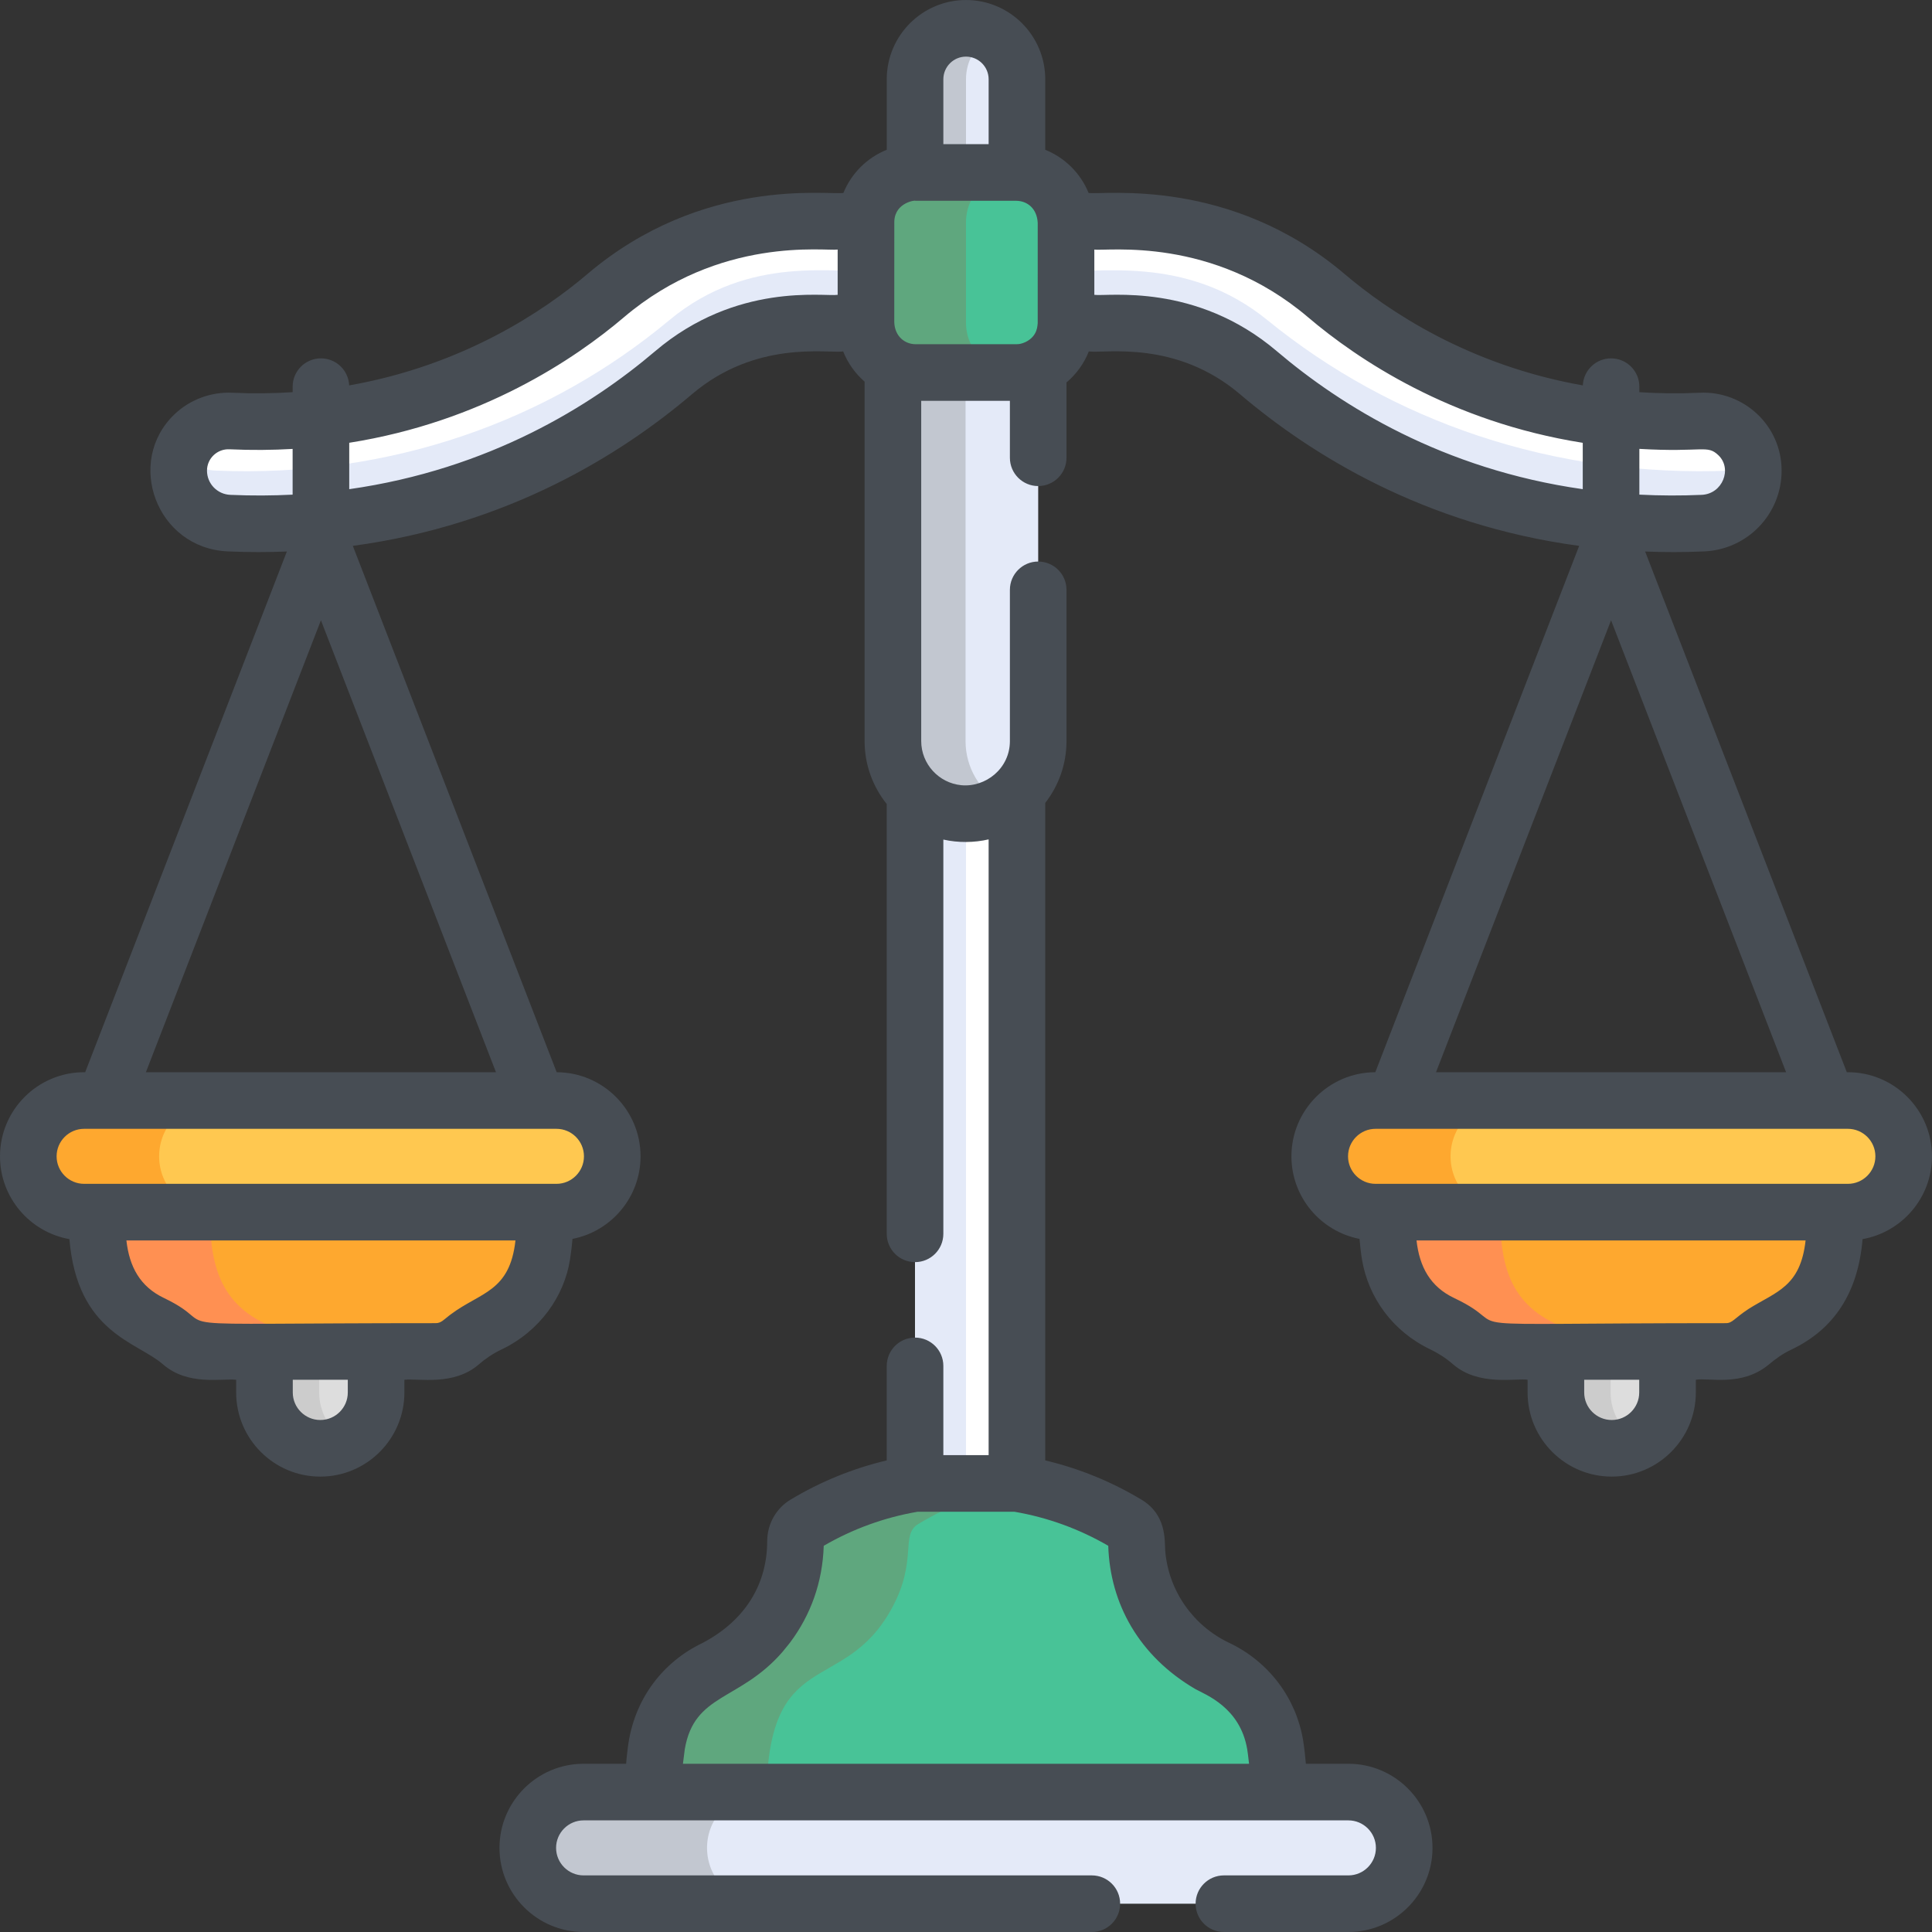 <?xml version="1.0" encoding="iso-8859-1"?>
<!-- Generator: Adobe Illustrator 19.0.0, SVG Export Plug-In . SVG Version: 6.00 Build 0)  -->
<svg version="1.1" id="Capa_1" xmlns="http://www.w3.org/2000/svg" xmlns:xlink="http://www.w3.org/1999/xlink" x="0px" y="0px"
	 viewBox="0 0 512.002 512.002" style="enable-background:new 0 0 512.002 512.002;" xml:space="preserve">
<rect x="0" y="0" width="512.002" height="512.002" fill="#333333" stroke="none"/>
<path style="fill:#FFFFFF;" d="M242.5,206.536c0,39.198,0,148.931,0,188.59h27.002c0-10.962,0-177.827,0-188.813
	C262.072,213.981,250.068,214.093,242.5,206.536z"/>
<path style="fill:#E4EAF8;" d="M256,212.128c-5.232,0.032-9.982-2.078-13.501-5.592c0,39.2,0,148.93,0,188.59H256
	C256,384.631,256,223.565,256,212.128z"/>
<g>
	<path style="fill:#DDDDDD;" d="M70.087,355.152c0,3.527,0,10.33,0,13.874c0,8.169,6.622,14.792,14.792,14.792
		c8.168,0,14.792-6.622,14.792-14.792c0-3.544,0-10.347,0-13.874L70.087,355.152L70.087,355.152z"/>
	<path style="fill:#DDDDDD;" d="M412.33,355.152c0,3.527,0,10.33,0,13.874c0,8.169,6.622,14.792,14.792,14.792
		c8.168,0,14.791-6.622,14.791-14.792c0-3.544,0-10.347,0-13.874L412.33,355.152L412.33,355.152z"/>
</g>
<g>
	<path style="fill:#CCCCCC;" d="M84.589,369.026c0-3.544,0-10.347,0-13.874H70.088c0,3.527,0,10.33,0,13.874
		c0,11.342,12.247,18.409,22.042,12.885C87.631,379.374,84.589,374.56,84.589,369.026z"/>
	<path style="fill:#CCCCCC;" d="M426.831,369.026c0-3.544,0-10.347,0-13.874H412.33c0,3.527,0,10.33,0,13.874
		c0,11.342,12.247,18.409,22.042,12.885C429.874,379.374,426.831,374.56,426.831,369.026z"/>
</g>
<g>
	<path style="fill:#FFFFFF;" d="M464.645,124.725c0-7.535-6.31-13.501-13.838-13.153c-48.736,2.252-82.115-18.601-99.283-33.198
		c-29.992-25.502-62.792-18.605-72.027-19.739c0.025,1.392,0.008,25.615,0.008,27.002c10.135,1.074,33.017-4.701,54.007,13.147
		c31.22,26.543,72.141,41.844,117.775,39.853C458.748,138.311,464.645,132.192,464.645,124.725L464.645,124.725z"/>
	<path style="fill:#FFFFFF;" d="M47.355,124.725c0-7.535,6.31-13.501,13.838-13.153c48.736,2.252,82.115-18.601,99.283-33.198
		c29.992-25.502,62.792-18.605,72.027-19.739c-0.025,1.392-0.008,25.615-0.008,27.002c-10.135,1.074-33.017-4.701-54.007,13.147
		c-31.22,26.543-72.141,41.844-117.775,39.853C53.252,138.311,47.355,132.192,47.355,124.725L47.355,124.725z"/>
</g>
<path style="fill:#CCCCCC;" d="M279.51,71.626c0.001-20.051,0.001-10.121,0.001-12.992h-0.013
	C279.518,59.653,279.506,67.618,279.51,71.626z"/>
<path style="fill:#E4EAF8;" d="M458.89,124.707c-47.62,1.988-90.357-13.287-122.986-39.853
	c-21.896-17.83-45.799-12.072-56.393-13.147c0,0.104-0.004,13.827-0.004,13.93c10.134,1.074,33.018-4.701,54.007,13.148
	c31.248,26.566,72.177,41.844,117.775,39.853c8.122-0.354,14.102-7.479,13.284-15.299
	C462.842,124.134,460.924,124.622,458.89,124.707z"/>
<path style="fill:#CCCCCC;" d="M232.49,71.62c0.004-5.229-0.01-11.726,0.012-12.986h-0.012
	C232.49,61.505,232.49,51.577,232.49,71.62z"/>
<path style="fill:#E4EAF8;" d="M232.49,71.705c-10.23,1.063-33.682-4.712-55.12,13.148c-31.908,26.578-73.687,41.843-120.21,39.853
	c-3.583-0.153-6.802-1.6-9.218-3.856c-2.581,8.38,3.551,17.384,12.769,17.786c45.545,1.988,86.486-13.252,117.775-39.853
	c21.008-17.864,43.789-12.064,54.007-13.148C232.495,85.532,232.49,71.809,232.49,71.705z"/>
<path style="fill:#48C397;" d="M337.919,462.311c-1.438-8.48-6.912-16.171-15.491-20.213c-6.809-3.247-12.728-8.655-16.571-15.57
	c-5.267-9.393-4.675-18.803-4.675-18.105c0.002-1.857-0.919-3.588-2.511-4.546c-8.813-5.305-18.684-9.03-29.234-10.75h-26.875
	c-10.55,1.72-20.422,5.444-29.234,10.75c-2.897,1.744-2.443,4.609-2.601,7.031c-0.867,13.531-9.06,25.419-21.156,31.191
	c-8.796,4.193-14.34,12.032-15.638,21.12c-0.713,5.034-0.826,9.183-0.826,13.7h165.785
	C338.893,471.652,338.764,467.827,337.919,462.311z"/>
<path style="fill:#5FA77E;" d="M236.245,426.395c7.1-12.883,2.226-19.579,7.11-22.519c8.37-5.039,17.703-8.629,27.658-10.453
	c-3.584-0.657,2.339-0.076-28.45-0.297c-10.55,1.72-20.422,5.444-29.234,10.75c-3.322,2-2.149,4.779-2.9,9.951
	c-1.661,11.859-9.338,22.81-20.985,28.338c-8.038,3.796-14.129,11.373-15.511,21.054c-0.711,5.023-0.826,9.174-0.826,13.7h30.027
	C203.134,435.748,223.392,449.748,236.245,426.395z"/>
<g>
	<path style="fill:#FEA82F;" d="M367.472,318.231c0,14.74,1.246,26.175,14.864,32.631c7.512,3.587,8.324,7.29,14.165,7.29h60.896
		c5.379,0,6.617-3.185,12.347-6.352c2.62-1.453,13.523-5.738,15.804-19.188c0.294-1.915,0.451-3.27,0.598-4.988
		c0.246-2.898,0.281-4.99,0.281-9.394H367.472V318.231z"/>
	<path style="fill:#FEA82F;" d="M144.528,318.231c0,12.703-0.367,25.781-14.749,32.572c-7.64,3.634-8.467,7.35-14.28,7.35H54.603
		c-5.871,0-6.67-3.721-14.28-7.35c-7.301-3.448-12.881-10.258-14.102-19.787c-0.618-4.7-0.647-8.061-0.647-12.785H144.528z"/>
</g>
<g>
	<path style="fill:#FF9052;" d="M412.223,350.803c-14.057-6.637-14.749-18.983-14.749-32.572h-30.002
		c0,14.538,1.168,26.174,14.864,32.631c7.507,3.586,8.28,7.29,14.166,7.29h30.002C420.646,358.153,419.793,354.399,412.223,350.803z
		"/>
	<path style="fill:#FF9052;" d="M70.325,350.803c-14.257-6.732-14.749-19.694-14.749-32.572H25.575
		c0,12.716,0.367,25.881,14.864,32.631c7.598,3.626,8.272,7.29,14.166,7.29h30.002C78.761,358.153,77.949,354.424,70.325,350.803z"
		/>
</g>
<path style="fill:#E4EAF8;" d="M242.669,95.723c-2.174,0-4.225-0.542-6.037-1.485v102.154c0,10.633,8.62,19.251,19.251,19.251
	c10.632,0,19.251-8.619,19.251-19.251V94.353C270.373,96.709,268.682,95.298,242.669,95.723z"/>
<path style="fill:#C2C7D0;" d="M255.882,196.393V95.723c-11.643-0.362-14.639,0.914-19.251-1.485v102.155
	c0,14.911,16.18,24.009,28.877,16.655C259.76,209.718,255.882,203.514,255.882,196.393z"/>
<path style="fill:#E4EAF8;" d="M269.501,48.713c0-9.9,0-19.068,0-27.71c0-7.456-6.044-13.501-13.501-13.501
	S242.5,13.547,242.5,21.003c0,9.279,0,17.003,0,27.71C242.6,48.712,268.461,48.7,269.501,48.713z"/>
<path style="fill:#DDDDDD;" d="M269.332,48.704c0.057,0,0.112,0.008,0.169,0.009v-0.009H269.332z"/>
<path style="fill:#C2C7D0;" d="M256,21.003c0-4.994,2.719-9.345,6.75-11.68c-8.908-5.16-20.251,1.226-20.251,11.68
	c0,9.279,0,17.003,0,27.71c1.345-0.014,9.896-0.006,13.501-0.009C256,38.529,256,30.508,256,21.003z"/>
<path style="fill:#E4EAF8;" d="M357.34,504.502H154.66c-8.17,0-14.791-6.622-14.791-14.791l0,0c0-8.169,6.622-14.791,14.791-14.791
	h202.678c8.169,0,14.791,6.622,14.791,14.791l0,0C372.131,497.879,365.508,504.502,357.34,504.502z"/>
<path style="fill:#C2C7D0;" d="M187.372,489.71L187.372,489.71c0-8.169,6.622-14.792,14.791-14.792H154.66
	c-8.169,0-14.791,6.622-14.791,14.792l0,0c0,8.168,6.622,14.792,14.791,14.792h47.503
	C193.995,504.502,187.372,497.879,187.372,489.71z"/>
<g>
	<path style="fill:#FFC850;" d="M489.708,291.649c-13.864,0-111.179,0-125.174,0c-8.169,0-14.792,6.622-14.792,14.792
		c0,8.168,6.622,14.791,14.792,14.791c13.996,0,111.306,0,125.174,0c8.169,0,14.791-6.622,14.791-14.791
		C504.5,298.271,497.877,291.649,489.708,291.649z"/>
	<path style="fill:#FFC850;" d="M22.292,291.649c13.864,0,111.179,0,125.174,0c8.17,0,14.792,6.622,14.792,14.792
		c0,8.168-6.622,14.791-14.792,14.791c-13.996,0-111.306,0-125.174,0c-8.169,0-14.792-6.622-14.792-14.791
		C7.5,298.271,14.123,291.649,22.292,291.649z"/>
</g>
<g>
	<path style="fill:#FEA82F;" d="M384.411,306.44c0-8.169,6.622-14.792,14.792-14.792c-8.397,0-26.469,0-34.669,0
		c-8.169,0-14.792,6.622-14.792,14.792c0,8.169,6.622,14.792,14.792,14.792c8.251,0,26.337,0,34.669,0
		C391.034,321.231,384.411,314.609,384.411,306.44z"/>
	<path style="fill:#FEA82F;" d="M42.17,306.44c0-8.169,6.622-14.792,14.791-14.792c-8.397,0-26.469,0-34.669,0
		c-8.169,0-14.792,6.622-14.792,14.792c0,8.169,6.622,14.792,14.792,14.792c8.25,0,26.337,0,34.669,0
		C48.791,321.231,42.17,314.609,42.17,306.44z"/>
</g>
<path style="fill:#48C397;" d="M269.332,98.723h-26.664c-7.247,0-13.178-5.93-13.178-13.178V58.882
	c0-7.247,5.93-13.178,13.178-13.178h26.664c7.247,0,13.178,5.93,13.178,13.178v26.664C282.51,92.794,276.58,98.723,269.332,98.723z"
	/>
<path style="fill:#5FA77E;" d="M256,85.545V58.882c0-7.247,5.93-13.178,13.178-13.178h-26.51c-7.248,0-13.178,5.93-13.178,13.178
	v26.664c0,7.247,5.93,13.178,13.178,13.178h26.51C261.93,98.723,256,92.794,256,85.545z"/>
<path style="fill:#474D54;" d="M489.708,284.148h-0.283l-53.446-137.991c5.151,0.198,9.819,0.226,15.637-0.027
	c11.512-0.502,20.529-9.905,20.529-21.405c0-12.048-10.133-21.189-21.684-20.645c-5.549,0.259-10.883,0.186-16.012-0.146v-1.463
	c0-4.143-3.357-7.5-7.5-7.5c-4.03,0-7.307,3.179-7.483,7.165c-30.375-5.358-51.722-19.816-63.082-29.476
	c-30.423-25.869-63.918-20.936-67.892-21.525c-2.112-5.202-6.277-9.349-11.49-11.44V21.003c0-11.58-9.422-21.001-21.001-21.001
	s-21.001,9.422-21.001,21.001v18.691c-5.212,2.091-9.378,6.237-11.489,11.44c-4.062,0.602-37.339-4.454-67.893,21.525
	c-11.363,9.661-32.693,24.119-63.082,29.476c-0.176-3.986-3.453-7.166-7.483-7.166c-4.142,0-7.5,3.357-7.5,7.5v1.462
	c-5.128,0.332-10.462,0.405-16.013,0.147c-5.628-0.255-11.219,1.822-15.297,5.717c-13.141,12.546-4.813,35.506,14.144,36.333
	c5.916,0.257,10.598,0.221,15.637,0.027L22.575,284.148h-0.283c-12.292,0-22.292,10-22.292,22.291
	c0,10.962,7.955,20.094,18.394,21.944c2.104,24.933,17.906,27.154,24.781,33.172c6.627,5.785,15.654,3.683,19.411,4.098v3.373
	c0,12.292,10.001,22.292,22.292,22.292s22.291-10.001,22.291-22.292v-3.373c3.816-0.414,13.115,1.701,19.757-4.098
	c1.634-1.43,3.687-2.834,5.954-3.918c10.148-4.826,16.679-14.127,18.181-23.885c0.191-1.144,0.463-3.226,0.652-5.431
	c10.266-1.99,18.042-11.043,18.042-21.881c0-12.272-9.967-22.256-22.23-22.29L93.502,144.662
	c41.116-5.552,71.004-24.146,89.844-40.164c17.001-14.457,35.803-10.81,40.106-11.361c1.232,3.108,3.194,5.843,5.677,8.002v95.254
	c0,6.309,2.201,12.112,5.868,16.691v113.894c0,4.143,3.357,7.5,7.5,7.5c4.143,0,7.5-3.357,7.5-7.5V222.495
	c3.95,0.887,8.162,0.842,12.001-0.05v163.181h-12.001V361.98c0-4.143-3.357-7.5-7.5-7.5c-4.143,0-7.5,3.357-7.5,7.5v25.042
	c-8.975,2.136-17.545,5.615-25.54,10.428c-3.66,2.204-6.143,6.32-6.143,11.029c-0.019,10.905-5.396,20.784-17.23,26.977
	c-10.286,4.918-18.098,14.719-19.699,27.649c-0.274,2.098-0.37,3.252-0.457,4.313H154.66c-12.292,0-22.292,10-22.292,22.291
	c0,12.292,10.001,22.292,22.292,22.292h134.688c4.143,0,7.5-3.357,7.5-7.5c0-4.143-3.357-7.5-7.5-7.5H154.66
	c-4.021,0-7.291-3.271-7.291-7.291s3.271-7.29,7.291-7.29c7.31,0,189.413,0,202.678,0c4.021,0,7.291,3.271,7.291,7.29
	c0,4.021-3.271,7.291-7.291,7.291h-32.988c-4.143,0-7.5,3.357-7.5,7.5c0,4.143,3.357,7.5,7.5,7.5h32.988
	c12.292,0,22.292-10.001,22.292-22.292c0-12.292-10.001-22.291-22.292-22.291H346.07c-0.154-1.884-0.428-4.392-0.756-6.36
	c-1.843-10.87-8.878-20.64-19.659-25.731c-9.316-4.448-15.998-13.619-16.865-24.428c-0.157-2.771,0.341-9.48-6.249-13.449
	c-7.993-4.812-16.564-8.291-25.539-10.428V212.784c3.525-4.531,5.632-10.219,5.632-16.391v-40.079c0-4.143-3.357-7.5-7.5-7.5
	s-7.5,3.357-7.5,7.5v40.079c0,7.288-6.464,12.332-12.918,11.692c-5.91-0.589-10.584-5.609-10.584-11.692v-90.169h23.501v15.088
	c0,4.143,3.357,7.5,7.5,7.5s7.5-3.357,7.5-7.5v-19.957c2.599-2.19,4.642-5.008,5.914-8.217c4.344,0.557,23.071-3.124,40.105,11.361
	c18.84,16.018,48.728,34.611,89.845,40.164L364.473,284.15c-12.264,0.034-22.229,10.019-22.229,22.289
	c0,10.839,7.776,19.891,18.042,21.881c0.125,1.461,0.41,4.095,0.67,5.546c1.686,9.944,8.08,18.976,18.147,23.762
	c1.961,0.938,4.087,2.278,5.97,3.926c6.79,5.928,16.929,3.603,19.757,4.098v3.373c0,12.292,10,22.292,22.291,22.292
	c12.292,0,22.292-10.001,22.292-22.292v-3.373c3.409-0.607,12.081,1.902,19.225-3.939c2.03-1.681,3.602-2.865,6.142-4.076
	c11.293-5.383,17.634-15.064,18.826-29.254c10.439-1.85,18.394-10.983,18.394-21.944C512,294.148,501.999,284.148,489.708,284.148z
	 M61.039,131.143c-3.467-0.15-6.183-2.97-6.183-6.418c0-3.273,2.772-5.83,5.989-5.659c5.852,0.27,11.315,0.217,16.705-0.098v12.119
	C72.185,131.358,66.76,131.393,61.039,131.143z M92.17,369.026c0,4.021-3.271,7.291-7.29,7.291c-4.021,0-7.291-3.271-7.291-7.291
	v-3.373H92.17V369.026z M119.46,348.319l-0.47,0.357c-1.359,1.05-2.122,1.976-3.491,1.976c-81.267,0-54.359,1.84-71.973-6.632
	c-6.408-3.025-9.246-8.315-10.027-15.288h103.105C135.086,342.396,127.405,342.366,119.46,348.319z M154.756,306.44
	c0,4.021-3.271,7.291-7.29,7.291c-14.671,0-110.78,0-125.174,0c-4.021,0-7.291-3.271-7.291-7.291s3.271-7.29,7.291-7.29
	c36.369,0,65.768,0,125.174,0C151.486,299.149,154.756,302.419,154.756,306.44z M131.439,284.148H38.663L85.051,164.38
	L131.439,284.148z M221.99,78.136c-3.638,0.521-26.783-3.414-48.361,14.934c-17.054,14.5-44.024,31.302-81.077,36.567v-12.296
	c35.153-5.568,59.806-22.219,72.782-33.253c25.47-21.658,53.464-17.48,56.655-17.953L221.99,78.136L221.99,78.136z M268.815,400.627
	c8.779,1.502,17.142,4.534,24.887,9.024c0.465,15.364,8.199,29.27,23.077,37.968c2.751,1.522,11.866,4.861,13.745,15.946
	c0.078,0.586,0.288,1.828,0.488,3.853H180.988c0.013-0.101,0.521-4.109,0.488-3.853c2.52-14.866,14.477-12.686,25.851-25.742
	c1.685-2.023,2.254-2.804,2.144-2.659c5.34-7.174,8.521-15.792,8.829-25.514c7.744-4.488,16.108-7.521,24.887-9.024L268.815,400.627
	L268.815,400.627z M249.999,21.003c0-3.309,2.691-6,6-6c3.309,0,6,2.691,6,6v17.2h-12.001L249.999,21.003L249.999,21.003z
	 M275.005,85.636c-0.1,0.357,0.155,3.335-3.197,4.993c-0.989,0.49-1.945,0.577-1.845,0.556c-0.595,0.07,1.096,0.024-27.295,0.037
	c-2.86,0-5.54-2.066-5.677-5.819c0.002-5.938-0.007-24.023,0.01-26.711c0.173-5.206,5.941-5.683,5.498-5.479
	c0.102,0,26.01-0.022,26.873-0.001c2.92,0.061,5.446,2.068,5.637,5.857C275.009,59.185,275.005,85.524,275.005,85.636z
	 M434.449,118.956c16.948,0.991,17.926-1.197,20.949,1.69c3.735,3.567,1.118,10.256-4.438,10.497
	c-5.425,0.237-10.849,0.23-16.512-0.058L434.449,118.956L434.449,118.956z M338.371,93.07
	c-21.483-18.267-44.923-14.441-48.36-14.934V66.135c3.376,0.5,31.224-3.672,56.654,17.953
	c12.978,11.034,37.631,27.698,72.782,33.264v12.285C382.395,124.372,355.426,107.57,338.371,93.07z M426.949,164.38l46.388,119.768
	H380.56L426.949,164.38z M434.412,369.026c0,4.021-3.271,7.291-7.291,7.291c-4.02,0-7.29-3.271-7.29-7.291v-3.373h14.582V369.026z
	 M463.408,346.869c-3.836,2.528-4.288,3.783-6.012,3.783c-81.06,0-53.735,2.007-71.973-6.632
	c-6.385-3.014-9.247-8.292-10.027-15.288h103.105C477.128,341.092,470.686,342.286,463.408,346.869z M489.708,313.731
	c-15.169,0-111.786,0-125.174,0c-4.02,0-7.29-3.271-7.29-7.291s3.271-7.29,7.29-7.29c90.589,0,67.351,0,125.174,0
	c4.02,0,7.291,3.271,7.291,7.29C496.999,310.46,493.728,313.731,489.708,313.731z"/>
<g>
</g>
<g>
</g>
<g>
</g>
<g>
</g>
<g>
</g>
<g>
</g>
<g>
</g>
<g>
</g>
<g>
</g>
<g>
</g>
<g>
</g>
<g>
</g>
<g>
</g>
<g>
</g>
<g>
</g>
</svg>

